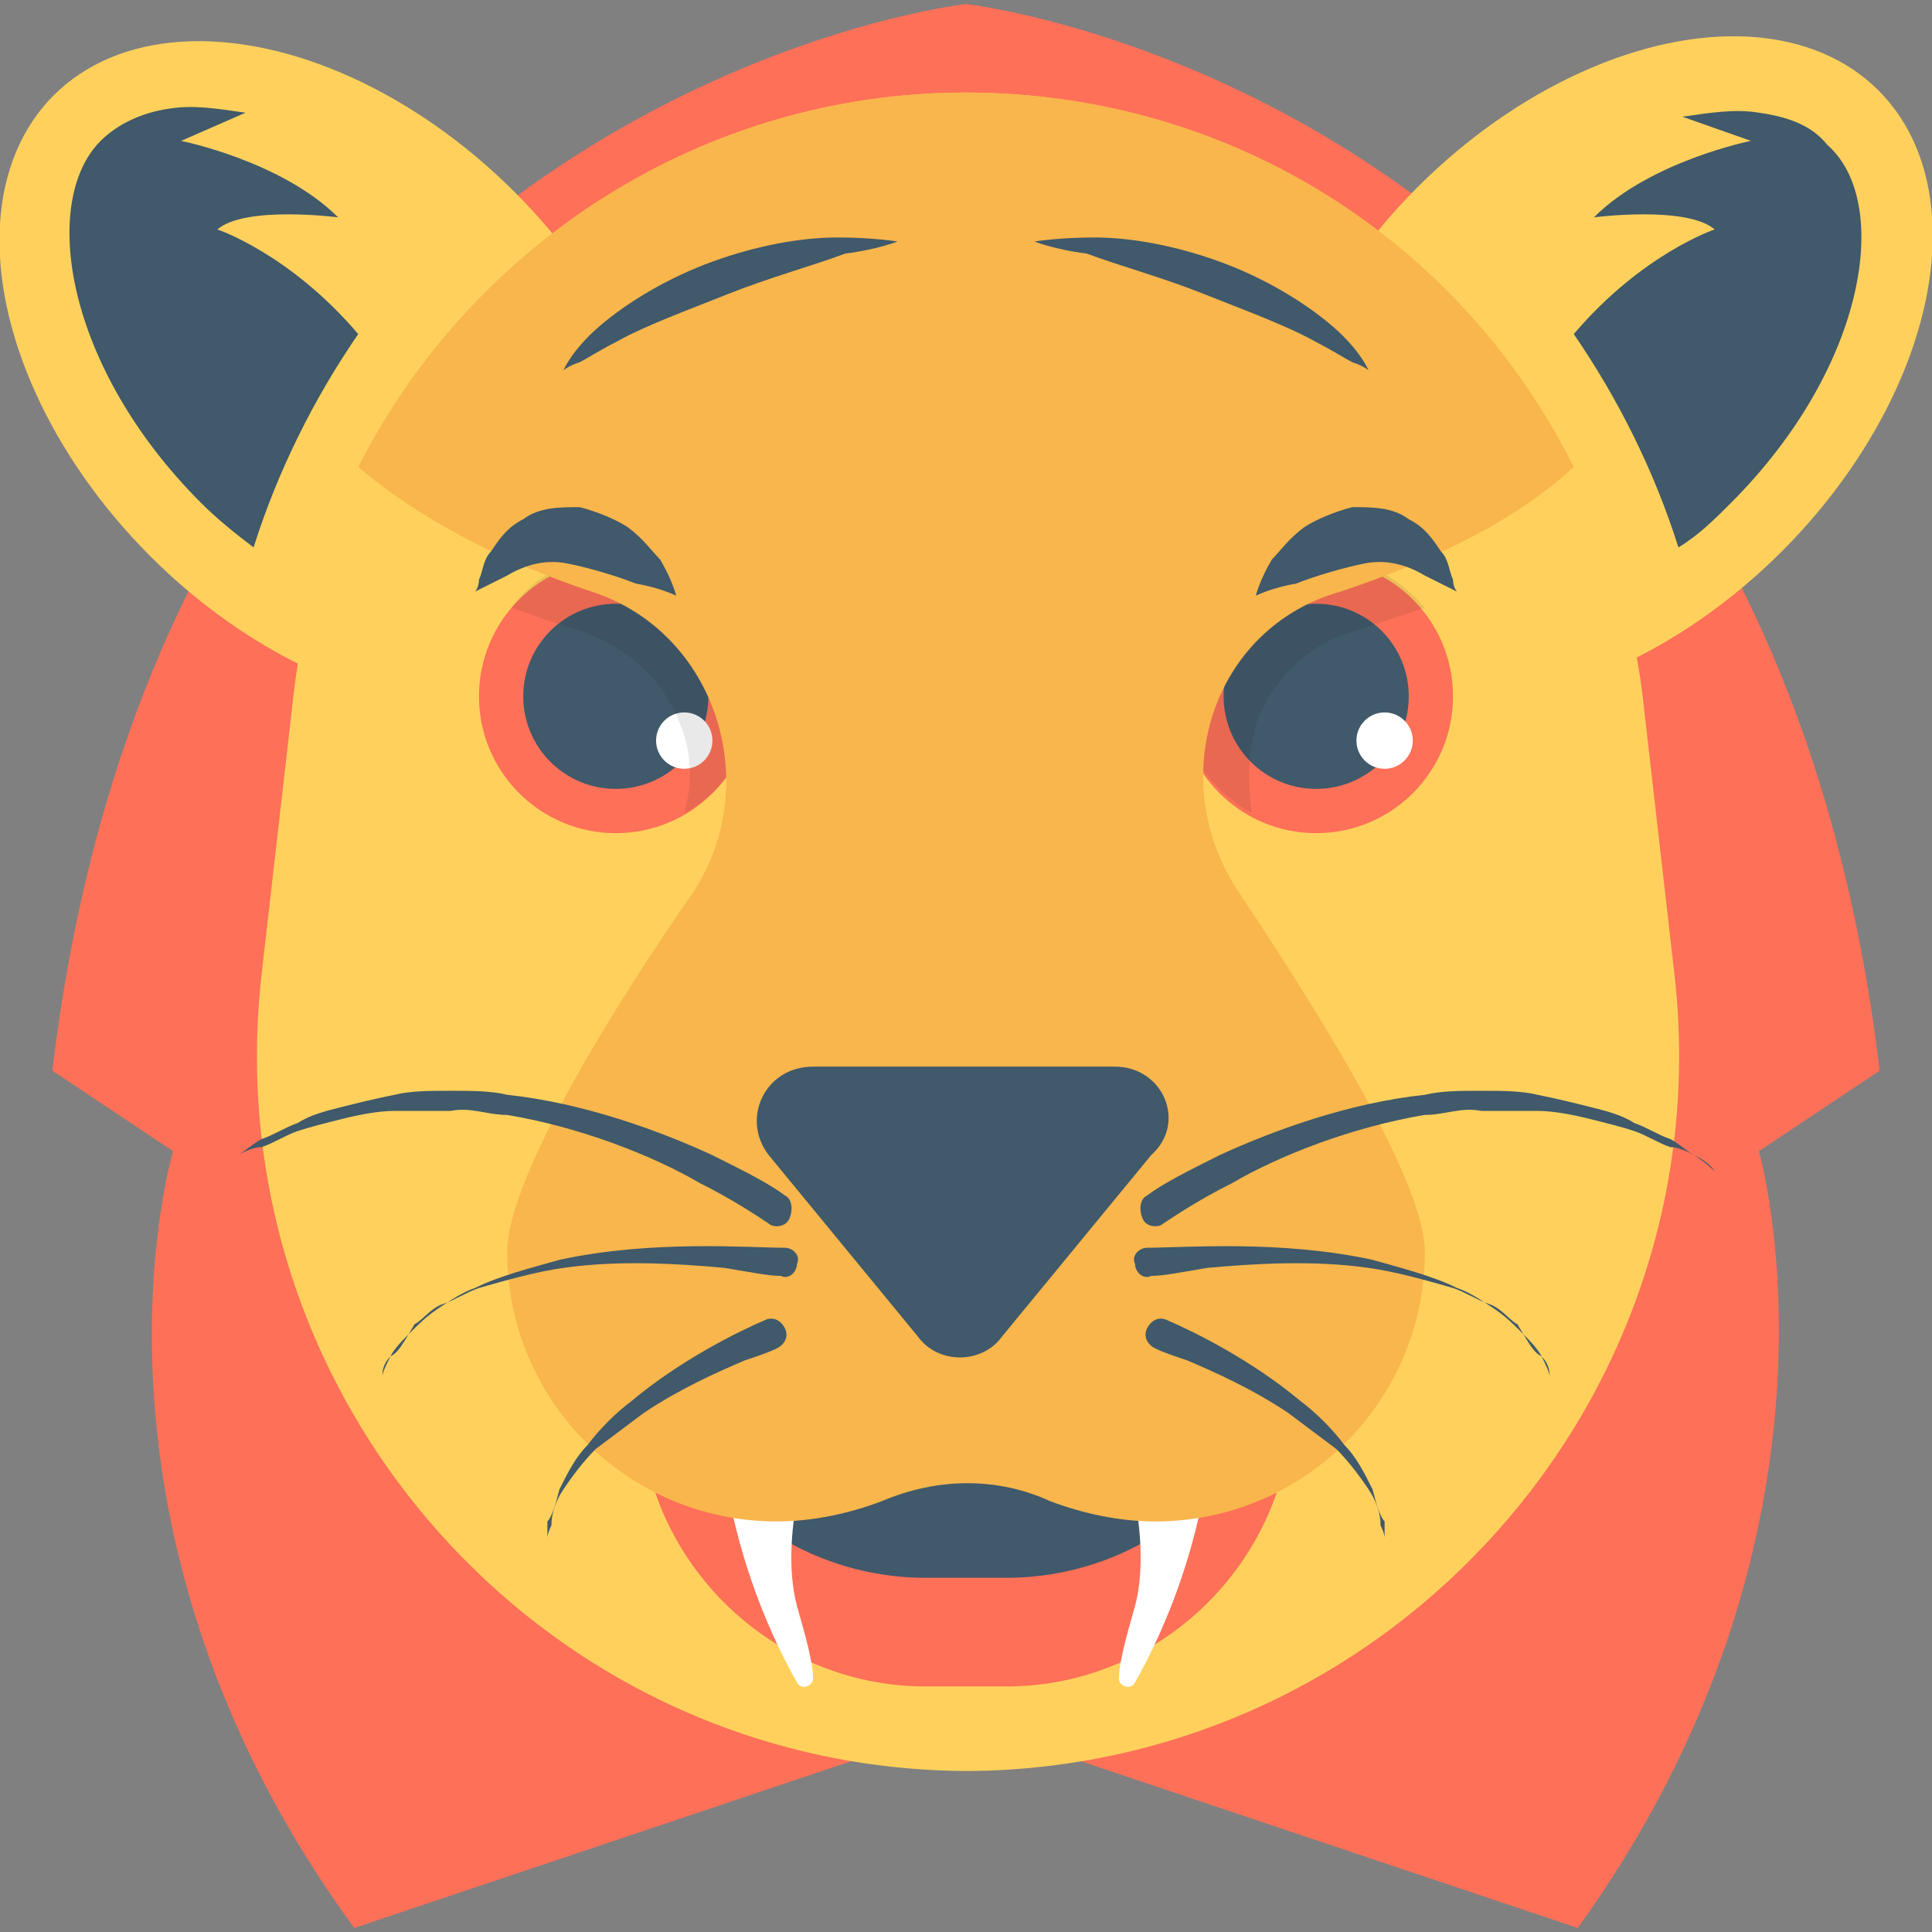 <?xml version="1.0" encoding="utf-8"?>
<!-- Generator: Adobe Illustrator 18.0.0, SVG Export Plug-In . SVG Version: 6.00 Build 0)  -->
<!DOCTYPE svg PUBLIC "-//W3C//DTD SVG 1.1//EN" "http://www.w3.org/Graphics/SVG/1.1/DTD/svg11.dtd">
<svg version="1.1" id="Layer_1" xmlns="http://www.w3.org/2000/svg" xmlns:xlink="http://www.w3.org/1999/xlink" x="0px" y="0px"
	 viewBox="0 0 48 48" enable-background="new 0 0 48 48" xml:space="preserve">
<rect x="0" y="0" width="48" height="48" fill="#808080" stroke="none"/>
<g>
	<path fill="#FF7058" d="M46.7,26.6C43.8,2.3,24,0.1,24,0.1S4.2,2.3,1.3,26.6l3,2c0,0-2.8,9.3,4.5,19.3L24,42.8l15.2,5.1
		c7.2-10,4.5-19.3,4.5-19.3L46.7,26.6z"/>
	<ellipse transform="matrix(0.707 0.707 -0.707 0.707 18.179 -25.396)" fill="#FFD15C" cx="39.7" cy="9.2" rx="6.4" ry="9.8"/>
	<path fill="#40596B" d="M43,12.5c-0.4,0.4-0.8,0.8-1.3,1.1c-0.6-1.9-1.5-3.7-2.6-5.3c1.7-2,3.5-2.6,3.5-2.6c-0.7-0.6-3-0.3-3-0.3
		C41,4,43.5,3.5,43.5,3.5l-1.7-0.6c0.7-0.1,1.3-0.2,1.9-0.1c0.7,0.1,1.3,0.3,1.7,0.8C47,5,46.4,9.1,43,12.5z"/>
	<ellipse transform="matrix(-0.707 0.707 -0.707 -0.707 20.635 9.934)" fill="#FFD15C" cx="8.3" cy="9.2" rx="6.4" ry="9.8"/>
	<path fill="#40596B" d="M8.9,8.3c-1.1,1.6-2,3.4-2.6,5.3c-0.4-0.3-0.9-0.7-1.3-1.1C1.6,9.1,1,5,2.5,3.5c0.4-0.4,1-0.7,1.7-0.8
		c0.6-0.1,1.2,0,1.9,0.1L4.5,3.5c0,0,2.5,0.5,3.9,1.9c0,0-2.3-0.3-3,0.3C5.4,5.7,7.2,6.3,8.9,8.3z"/>
	<path fill="#FFD15C" d="M41.6,24.2l-0.8-7C39.7,8.7,32.5,2.3,24,2.3h0c-8.5,0-15.7,6.4-16.7,14.9l-0.8,7
		c-1.2,10.5,7,19.8,17.6,19.8h0C34.6,43.9,42.8,34.7,41.6,24.2z"/>
	<g>
		<g>
			<circle fill="#FF7058" cx="32.7" cy="17.3" r="3.4"/>
			<circle fill="#40596B" cx="32.7" cy="17.3" r="2.3"/>
			<circle fill="#FFFFFF" cx="34.4" cy="18.4" r="0.7"/>
		</g>
		<g>
			<circle fill="#FF7058" cx="15.3" cy="17.3" r="3.4"/>
			<circle fill="#40596B" cx="15.3" cy="17.3" r="2.3"/>
			<circle fill="#FFFFFF" cx="17" cy="18.4" r="0.7"/>
		</g>
	</g>
	<path opacity="0.1" fill="#231F20" d="M32.7,13.8c-1.9,0-3.4,1.5-3.4,3.4c0,1.3,0.7,2.4,1.8,3C31,19.5,31,18.8,31.2,18
		c0.4-1.1,1.3-2,2.4-2.3c0.6-0.2,1.2-0.4,1.8-0.6C34.7,14.3,33.8,13.8,32.7,13.8z"/>
	<path opacity="0.1" fill="#231F20" d="M15.3,13.8c-1.1,0-2,0.5-2.6,1.3c0.6,0.2,1.1,0.4,1.8,0.6c1.1,0.4,2,1.2,2.4,2.3
		c0.3,0.7,0.3,1.5,0.1,2.2c1.1-0.6,1.8-1.7,1.8-3C18.7,15.4,17.1,13.8,15.3,13.8z"/>
	<path fill="#FF7058" d="M30.9,33.8l-0.2,0c-0.9,0.1-1.8-0.3-2.4-1C26.8,31,24,30.7,24,30.7s-1.9,0.2-3.4,1.3
		c-1.3,1-2.8,1.7-4.5,1.7c-0.1,0-0.1,0-0.2,0v1.1c0,3.9,3.2,7.1,7.1,7.1h1h1c3.9,0,7.1-3.2,7.1-7.1v0C32.1,34.2,31.5,33.7,30.9,33.8
		z"/>
	<path fill="#40596B" d="M30.9,31.1l-0.2,0c-0.9,0.1-1.8-0.3-2.4-1c-1.5-1.8-4.3-2.1-4.3-2.1s-1.9,0.2-3.4,1.3
		c-1.3,1-2.8,1.7-4.5,1.7c-0.1,0-0.1,0-0.2,0v1.1c0,3.9,3.2,7.1,7.1,7.1h1h1c3.9,0,7.1-3.2,7.1-7.1v0C32.1,31.5,31.5,31,30.9,31.1z"
		/>
	<g>
		<path fill="#FFFFFF" d="M29.2,32.9c-2.5-0.3-1.5,2.5-1.5,2.5s1,2.6,0.5,4.5c-0.2,0.7-0.4,1.4-0.4,1.8c0,0.2,0.3,0.3,0.4,0.1
			c1.8-3.2,1.9-6.2,1.9-6.2C30.6,32.9,29.2,32.9,29.2,32.9z"/>
		<path fill="#FFFFFF" d="M18.8,32.9c2.5-0.3,1.5,2.5,1.5,2.5s-1,2.6-0.5,4.5c0.2,0.7,0.4,1.4,0.4,1.8c0,0.2-0.3,0.3-0.4,0.1
			c-1.8-3.2-1.9-6.2-1.9-6.2C17.4,32.9,18.8,32.9,18.8,32.9z"/>
	</g>
	<path fill="#F8B64C" d="M33.3,14.7c2.4-0.8,4.4-1.8,5.8-3.1C36.3,6,30.6,2.3,24,2.3h0c-6.6,0-12.3,3.8-15.1,9.3
		c1.4,1.2,3.4,2.3,5.8,3.1c3.1,1,4.3,4.8,2.5,7.5c-2.5,3.6-4.6,7.3-4.6,8.9c0,3.7,3,6.7,6.7,6.7c0.9,0,1.8-0.2,2.6-0.5
		c1.4-0.6,2.9-0.6,4.2,0c0.8,0.3,1.7,0.5,2.6,0.5c3.7,0,6.7-3,6.7-6.7c0-1.6-2.2-5.3-4.6-8.9C28.9,19.4,30.1,15.6,33.3,14.7z"/>
	<path fill="#40596B" d="M27.7,26.5h-7.5c-1.2,0-1.8,1.3-1.1,2.2l3.7,4.5c0.5,0.7,1.6,0.7,2.1,0l3.7-4.5
		C29.5,27.9,28.9,26.5,27.7,26.5z"/>
	<g>
		<path fill="#40596B" d="M25.7,6c0,0,0.6-0.1,1.5-0.1c0.9,0,2,0.2,3.1,0.6c1.1,0.4,2.1,1,2.8,1.6c0.7,0.6,0.9,1.1,0.9,1.1
			s-0.1-0.1-0.4-0.2c-0.2-0.1-0.5-0.3-0.9-0.5c-0.7-0.4-1.8-0.8-2.8-1.2c-1-0.4-2.1-0.7-2.9-1C26.2,6.2,25.7,6,25.7,6z"/>
		<path fill="#40596B" d="M22.3,6c0,0-0.6-0.1-1.5-0.1c-0.9,0-2,0.2-3.1,0.6c-1.1,0.4-2.1,1-2.8,1.6c-0.7,0.6-0.9,1.1-0.9,1.1
			s0.1-0.1,0.4-0.2c0.2-0.1,0.5-0.3,0.9-0.5c0.7-0.4,1.8-0.8,2.8-1.2c1-0.4,2.1-0.7,2.9-1C21.8,6.2,22.3,6,22.3,6z"/>
	</g>
	<g>
		<path fill="#40596B" d="M31.2,14.8c0,0,0.1-0.4,0.4-0.9c0.2-0.2,0.4-0.5,0.8-0.8c0.3-0.2,0.8-0.4,1.2-0.5c0.5,0,1,0,1.4,0.3
			c0.4,0.2,0.6,0.5,0.8,0.8c0.2,0.2,0.2,0.5,0.3,0.7c0,0.2,0.1,0.3,0.1,0.3c0,0-0.4-0.2-0.8-0.4c-0.5-0.3-1-0.4-1.5-0.3
			c-0.5,0.1-1.2,0.3-1.7,0.5C31.6,14.6,31.2,14.8,31.2,14.8z"/>
		<path fill="#40596B" d="M16.8,14.8c0,0-0.1-0.4-0.4-0.9c-0.2-0.2-0.4-0.5-0.8-0.8c-0.3-0.2-0.8-0.4-1.2-0.5c-0.5,0-1,0-1.4,0.3
			c-0.4,0.2-0.6,0.5-0.8,0.8c-0.2,0.2-0.2,0.5-0.3,0.7c0,0.2-0.1,0.3-0.1,0.3c0,0,0.4-0.2,0.8-0.4c0.5-0.3,1-0.4,1.5-0.3
			c0.5,0.1,1.2,0.3,1.7,0.5C16.4,14.6,16.8,14.8,16.8,14.8z"/>
	</g>
	<g>
		<g>
			<path fill="#40596B" d="M42.1,28.7c-0.2-0.1-0.4-0.3-0.6-0.4c-0.3-0.1-0.6-0.3-0.9-0.4c-0.3-0.2-0.7-0.3-1.1-0.4
				c-0.4-0.1-0.8-0.2-1.3-0.3c-0.4-0.1-0.9-0.1-1.4-0.1c-0.5,0-1,0-1.4,0.1c-1.9,0.2-3.8,0.9-5.1,1.5c-0.8,0.4-1.4,0.7-1.8,1
				c-0.2,0.1-0.2,0.4-0.1,0.6l0,0c0.1,0.2,0.4,0.2,0.5,0.1c0.3-0.2,0.9-0.6,1.7-1c1.2-0.7,3-1.4,4.8-1.7c0.5,0,0.9-0.2,1.4-0.1
				c0.5,0,0.9,0,1.4,0c0.4,0,0.9,0.1,1.3,0.2c0.4,0.1,0.8,0.2,1.1,0.3c0.3,0.1,0.6,0.3,0.9,0.4C41.7,28.5,41.9,28.6,42.1,28.7
				c0.3,0.2,0.5,0.4,0.5,0.4S42.5,28.9,42.1,28.7z"/>
			<path fill="#40596B" d="M38.3,33.7c-0.1-0.2-0.3-0.4-0.5-0.6c-0.2-0.2-0.4-0.4-0.7-0.6c-0.3-0.2-0.6-0.4-0.9-0.5
				c-0.6-0.3-1.4-0.5-2.1-0.7c-2.3-0.5-4.7-0.3-5.6-0.3c-0.2,0-0.4,0.2-0.3,0.4l0,0c0,0.2,0.2,0.4,0.4,0.3c0.3,0,0.8-0.1,1.4-0.2
				c1.1-0.1,2.6-0.2,4,0c0.7,0.1,1.4,0.3,2.1,0.5c0.3,0.1,0.6,0.3,0.9,0.4c0.3,0.1,0.5,0.4,0.7,0.5C38,33.4,38.1,33.6,38.3,33.7
				c0.1,0.2,0.2,0.4,0.2,0.5c0.1,0.3,0.2,0.5,0.2,0.5s-0.1-0.2-0.2-0.5C38.5,34.1,38.5,33.9,38.3,33.7z"/>
			<path fill="#40596B" d="M34.1,37c-0.2-0.4-0.4-0.8-0.7-1.1c-0.3-0.4-0.7-0.8-1.1-1.1c-1.2-1-2.6-1.7-3.3-2
				c-0.2-0.1-0.4,0-0.5,0.2v0c-0.1,0.2,0,0.4,0.2,0.5c0.2,0.1,0.5,0.2,0.8,0.3c0.7,0.3,1.6,0.7,2.5,1.3c0.4,0.3,0.8,0.6,1.2,0.9
				c0.3,0.3,0.6,0.7,0.8,1c0.2,0.3,0.3,0.6,0.3,0.9c0.1,0.2,0.1,0.3,0.1,0.3s0-0.1,0-0.4C34.3,37.7,34.2,37.4,34.1,37z"/>
		</g>
		<g>
			<path fill="#40596B" d="M5.9,28.7c0.2-0.1,0.4-0.3,0.6-0.4c0.3-0.1,0.6-0.3,0.9-0.4c0.3-0.2,0.7-0.3,1.1-0.4
				c0.4-0.1,0.8-0.2,1.3-0.3c0.4-0.1,0.9-0.1,1.4-0.1c0.5,0,1,0,1.4,0.1c1.9,0.2,3.8,0.9,5.1,1.5c0.8,0.4,1.4,0.7,1.8,1
				c0.2,0.1,0.2,0.4,0.1,0.6l0,0c-0.1,0.2-0.4,0.2-0.5,0.1c-0.3-0.2-0.9-0.6-1.7-1c-1.2-0.7-3-1.4-4.8-1.7c-0.5,0-0.9-0.2-1.4-0.1
				c-0.5,0-0.9,0-1.4,0c-0.4,0-0.9,0.1-1.3,0.2c-0.4,0.1-0.8,0.2-1.1,0.3c-0.3,0.1-0.6,0.3-0.9,0.4C6.3,28.5,6.1,28.6,5.9,28.7
				C5.5,28.9,5.3,29,5.3,29S5.5,28.9,5.9,28.7z"/>
			<path fill="#40596B" d="M9.7,33.7c0.1-0.2,0.3-0.4,0.5-0.6c0.2-0.2,0.4-0.4,0.7-0.6c0.3-0.2,0.6-0.4,0.9-0.5
				c0.6-0.3,1.4-0.5,2.1-0.7c2.3-0.5,4.7-0.3,5.6-0.3c0.2,0,0.4,0.2,0.3,0.4l0,0c0,0.2-0.2,0.4-0.4,0.3c-0.3,0-0.8-0.1-1.4-0.2
				c-1.1-0.1-2.6-0.2-4,0c-0.7,0.1-1.4,0.3-2.1,0.5c-0.3,0.1-0.6,0.3-0.9,0.4c-0.3,0.1-0.5,0.4-0.7,0.5C10,33.4,9.9,33.6,9.7,33.7
				c-0.1,0.2-0.2,0.4-0.2,0.5c-0.1,0.3-0.2,0.5-0.2,0.5s0.1-0.2,0.2-0.5C9.5,34.1,9.5,33.9,9.7,33.7z"/>
			<path fill="#40596B" d="M13.9,37c0.2-0.4,0.4-0.8,0.7-1.1c0.3-0.4,0.7-0.8,1.1-1.1c1.2-1,2.6-1.7,3.3-2c0.2-0.1,0.4,0,0.5,0.2v0
				c0.1,0.2,0,0.4-0.2,0.5c-0.2,0.1-0.5,0.2-0.8,0.3c-0.7,0.3-1.6,0.7-2.5,1.3c-0.4,0.3-0.8,0.6-1.2,0.9c-0.3,0.3-0.6,0.7-0.8,1
				c-0.2,0.3-0.3,0.6-0.3,0.9c-0.1,0.2-0.1,0.3-0.1,0.3s0-0.1,0-0.4C13.7,37.7,13.8,37.4,13.9,37z"/>
		</g>
	</g>
</g>
</svg>

